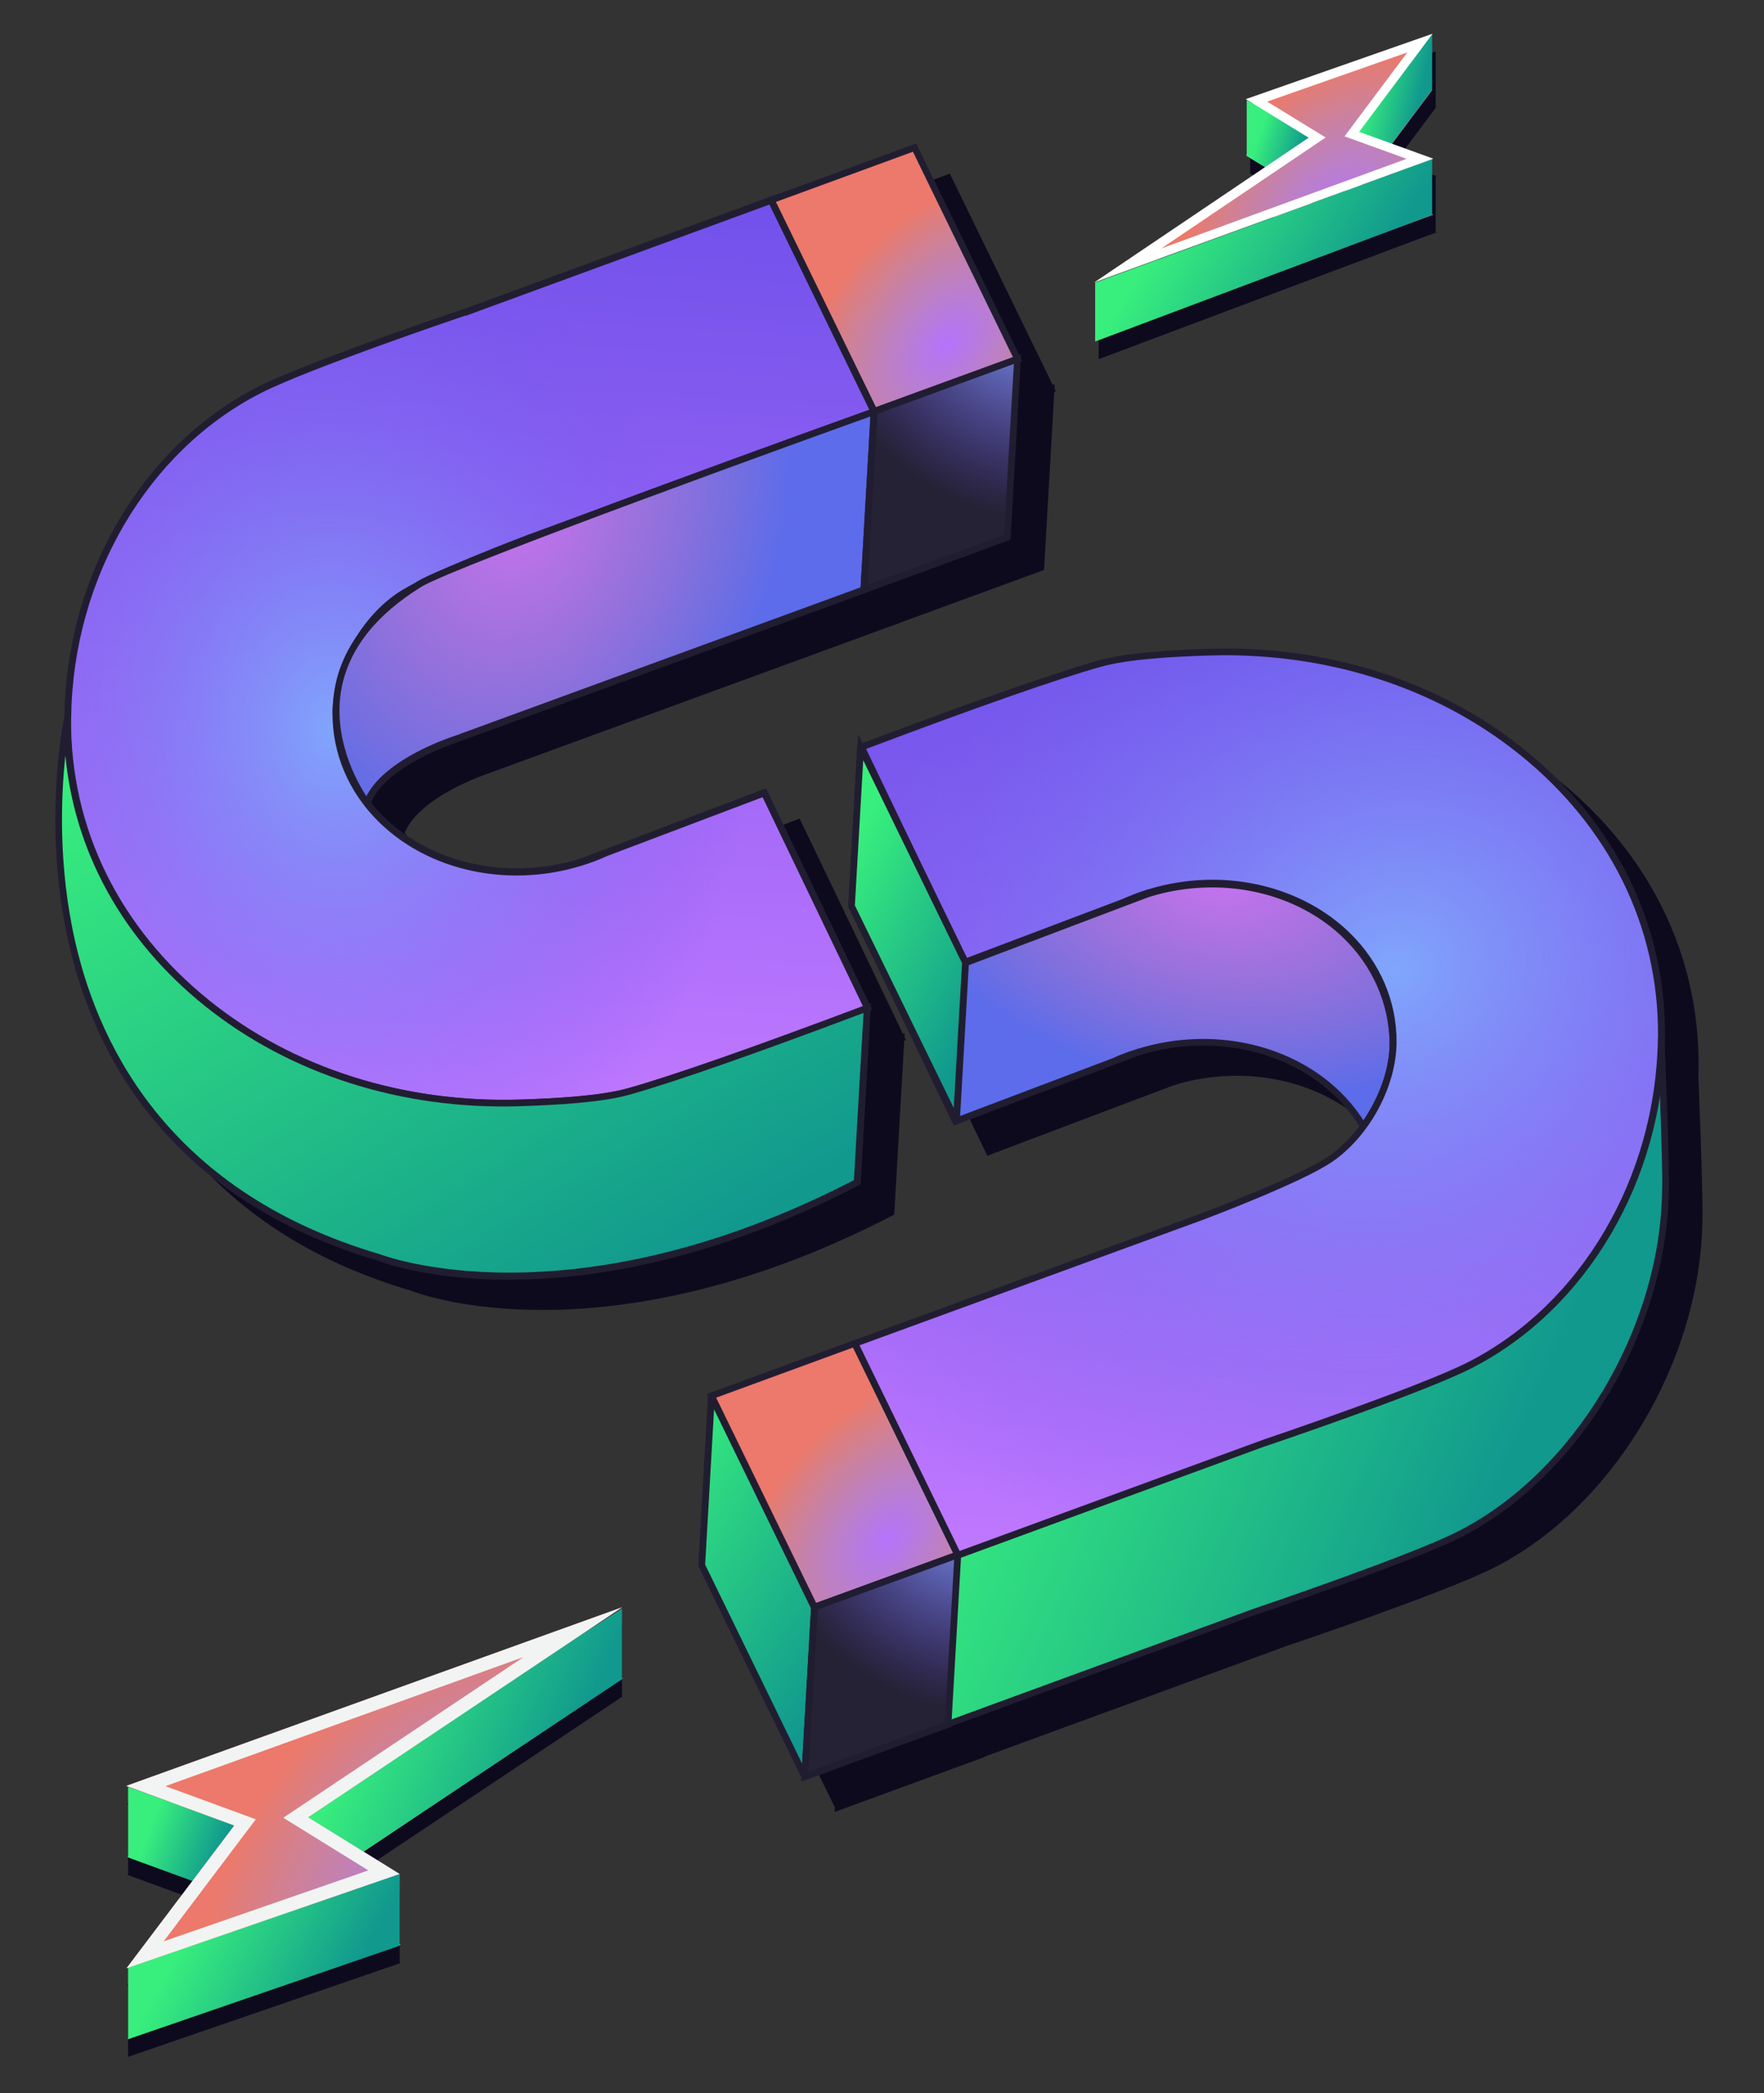 <svg width="500" height="593" viewBox="0 0 500 593" fill="none" xmlns="http://www.w3.org/2000/svg">
    <rect x="0" y="0" width="500" height="593" fill="#333333" stroke="none"/>
    <path
        d="M251.085 265.314L253.369 221.56L253.445 220.228L282.955 281.442L327.885 264.455L335.02 261.76C335.02 261.76 335.02 261.76 335.054 261.761L327.885 264.455C330.182 263.418 332.574 262.487 335.054 261.761C340.154 260.185 345.584 259.261 351.206 259.084C380.749 258.178 404.038 278.321 404.39 304.125C404.567 316.727 395.984 327.755 395.984 327.755C387.215 312.99 369.335 303.311 348.624 303.957C343.003 304.134 337.573 305.058 332.472 306.634C332.472 306.634 332.461 306.634 332.439 306.633C329.99 307.393 327.601 308.291 325.304 309.328L280.407 326.317L251.119 265.316L251.085 265.314Z"
        fill="#3C68FF" />
    <path
        d="M251.085 265.314L253.369 221.56L253.445 220.228L282.955 281.442L327.885 264.455L335.02 261.76C335.02 261.76 335.02 261.76 335.054 261.761L327.885 264.455C330.182 263.418 332.574 262.487 335.054 261.761C340.154 260.185 345.584 259.261 351.206 259.084C380.749 258.178 404.038 278.321 404.39 304.125C404.567 316.727 395.984 327.755 395.984 327.755C387.215 312.99 369.335 303.311 348.624 303.957C343.003 304.134 337.573 305.058 332.472 306.634C332.472 306.634 332.461 306.634 332.439 306.633C329.99 307.393 327.601 308.291 325.304 309.328L280.407 326.317L251.119 265.316L251.085 265.314Z"
        fill="#0E0A1E" />
    <path
        d="M279.87 327.523L250.107 265.492L252.403 221.505L252.786 216.584L283.427 280.201L327.504 263.532C329.836 262.464 332.193 261.564 334.537 260.864L334.678 260.739L334.911 260.752C340.149 259.116 345.644 258.23 351.165 258.047C366.556 257.563 381.246 262.883 391.439 272.654C400.239 281.076 405.174 292.248 405.33 304.047C405.497 316.814 397.082 327.82 396.723 328.266L396.363 328.713L395.37 328.556L395.125 328.174C386.202 313.166 368.381 304.225 348.608 304.825C343.255 304.984 337.961 305.849 332.894 307.428L332.691 307.483L279.841 327.454L279.87 327.523ZM252.033 265.102L280.813 325.072L324.856 308.401C327.051 307.392 329.408 306.492 331.854 305.765L331.995 305.639L332.261 305.655C337.532 304.021 342.994 303.132 348.515 302.949C368.423 302.324 386.452 311.143 395.986 325.986C398.067 322.9 403.528 313.896 403.39 304.102C403.238 292.804 398.507 282.145 390.087 274.079C380.242 264.662 366.075 259.539 351.219 260.02C345.832 260.178 340.47 261.072 335.37 262.649L328.201 265.343L282.451 282.65L254.198 223.979L252.031 265.136L252.033 265.102Z"
        fill="#0E0A1E" />
    <path
        d="M480.39 302.653C480.39 302.653 481.93 339.747 481.637 346.009C481.058 383.349 457.887 425.602 423.375 443.221C409.474 450.304 365.025 465.314 365.025 465.314L364.992 465.312L278.264 497.095L239.618 461.173L242.375 413.237L281.022 449.16L367.75 417.377L367.783 417.379C367.783 417.379 412.23 402.401 426.132 395.286C460.645 377.666 479.83 340.261 480.375 302.919"
        fill="#0E0A1E" />
    <path
        d="M278 498.215L277.555 497.822L238.558 461.612L241.459 411.18L281.185 448.066L367.604 416.433C370.669 415.407 412.432 401.21 425.646 394.455C457.681 378.096 478.785 342.171 479.373 302.928C479.373 302.928 479.386 302.695 479.388 302.661L481.297 302.571C481.377 304.078 482.829 339.798 482.538 346.027C481.923 385.736 457.208 426.964 423.729 444.042C409.93 451.097 365.687 466.02 365.244 466.161L365.041 466.216L277.939 498.111L278 498.215ZM240.542 460.791L278.428 496.002L364.847 464.368C367.911 463.342 409.675 449.146 422.889 442.391C455.75 425.611 480.057 385.094 480.635 346.018C480.834 342.556 480.39 329.371 480.014 318.495C474.868 352.199 454.902 381.71 426.514 396.209C412.715 403.264 368.472 418.186 368.029 418.328L367.826 418.383L280.724 450.278L280.279 449.885L243.123 415.35L240.509 460.789L240.542 460.791Z"
        fill="#0E0A1E" />
    <path d="M237.632 511.958L208.415 452.03L211.173 404.094L240.389 464.023L237.632 511.958Z" fill="#0E0A1E" />
    <path
        d="M237.576 512.923C237.243 512.904 236.92 512.719 236.773 512.376L207.556 452.448C207.556 452.448 207.44 452.141 207.45 451.974L210.207 404.039C210.232 403.606 210.555 403.224 210.993 403.149C211.434 403.041 211.855 403.265 212.032 403.676L241.248 463.604C241.248 463.604 241.364 463.912 241.355 464.078L238.597 512.014C238.572 512.446 238.25 512.829 237.811 512.904C237.745 512.9 237.645 512.894 237.578 512.89L237.576 512.923ZM209.394 451.852L236.877 508.241L239.409 464.233L211.926 407.845L209.394 451.852Z"
        fill="#0E0A1E" />
    <path d="M280.993 449.091L240.362 463.92L211.177 404.028L251.809 389.165L280.993 449.091Z" fill="#EC796B" />
    <path d="M280.993 449.091L240.362 463.92L211.177 404.028L251.809 389.165L280.993 449.091Z" fill="#0E0A1E" />
    <path
        d="M239.891 465.129L209.869 403.518L252.277 387.989L282.328 449.669L239.889 465.162L239.891 465.129ZM212.514 404.572L240.865 462.714L279.687 448.548L251.34 390.34L212.549 404.541L212.514 404.572Z"
        fill="#0E0A1E" />
    <path d="M240.361 463.919L280.992 449.09L278.229 497.125L237.598 511.955L240.361 463.919Z" fill="#252236" />
    <path d="M240.361 463.919L280.992 449.09L278.229 497.125L237.598 511.955L240.361 463.919Z" fill="#0E0A1E" />
    <path
        d="M236.582 513.368L239.466 463.235L282.042 447.682L279.16 497.782L236.582 513.368ZM241.324 464.611L238.681 510.549L277.335 496.407L279.978 450.469L241.326 464.578L241.324 464.611Z"
        fill="#0E0A1E" />
    <path
        d="M367.781 417.413L367.748 417.411L281.02 449.193L251.803 389.265L349.409 353.599C349.409 353.599 378.351 342.807 386.845 336.816C396.419 330.052 404.259 316.843 404.368 303.924C404.517 278.116 380.728 257.944 351.183 258.883C345.562 259.06 340.132 259.984 335.031 261.561C332.55 262.32 330.16 263.217 327.863 264.254L335.031 261.561C335.031 261.561 335.031 261.561 334.998 261.559L327.863 264.254L282.933 281.241L253.644 220.24C278.941 210.707 306.059 200.878 321.098 196.634C329.519 194.246 343.079 193.656 352.146 193.376C386.543 192.283 417.75 203.095 440.733 221.584C465.347 241.336 480.604 269.901 480.389 302.085C480.372 302.385 480.388 302.686 480.371 302.986C479.792 340.326 460.643 377.7 426.128 395.353C412.228 402.435 367.779 417.446 367.779 417.446L367.746 417.444"
        fill="url(#paint0_linear_1_4)" />
    <path
        d="M367.781 417.413L367.748 417.411L281.02 449.193L251.803 389.265L349.409 353.599C349.409 353.599 378.351 342.807 386.845 336.816C396.419 330.052 404.259 316.843 404.368 303.924C404.517 278.116 380.728 257.944 351.183 258.883C345.562 259.06 340.132 259.984 335.031 261.561C332.55 262.32 330.16 263.217 327.863 264.254L335.031 261.561C335.031 261.561 335.031 261.561 334.998 261.559L327.863 264.254L282.933 281.241L253.644 220.24C278.941 210.707 306.059 200.878 321.098 196.634C329.519 194.246 343.079 193.656 352.146 193.376C386.543 192.283 417.75 203.095 440.733 221.584C465.347 241.336 480.604 269.901 480.389 302.085C480.372 302.385 480.388 302.686 480.371 302.986C479.792 340.326 460.643 377.7 426.128 395.353C412.228 402.435 367.779 417.446 367.779 417.446L367.746 417.444"
        fill="#0E0A1E" />
    <path
        d="M280.551 450.368L250.5 388.689L349.127 352.681C349.401 352.563 378.037 341.887 386.324 336.017C396.316 328.944 403.353 315.756 403.434 303.904C403.502 292.853 398.997 282.34 390.743 274.284C380.811 264.628 366.419 259.358 351.263 259.822C345.877 259.98 340.548 260.876 335.448 262.453L335.381 262.449L282.529 282.453L252.406 219.701L253.397 219.324C285.42 207.239 308.154 199.295 320.919 195.688C329.101 193.386 341.93 192.722 352.204 192.377C385.629 191.328 417.313 201.4 441.447 220.79C467.466 241.658 481.67 270.53 481.46 302.046C481.439 302.413 481.455 302.714 481.438 303.014C480.845 342.924 459.337 379.494 426.648 396.184C412.849 403.239 368.606 418.161 368.164 418.302L367.96 418.358L280.618 450.372L280.551 450.368ZM253.176 389.778L281.523 447.986L367.67 416.437C370.735 415.411 412.498 401.214 425.712 394.46C457.747 378.1 478.851 342.175 479.439 302.932C479.456 302.632 479.469 302.399 479.485 302.133C479.699 271.118 465.731 242.794 440.192 222.288C416.442 203.187 385.183 193.273 352.228 194.283C342.056 194.599 329.359 195.272 321.415 197.52C308.82 201.07 286.493 208.904 255.018 220.753L283.472 280.003L327.548 263.334C329.881 262.266 332.235 261.399 334.548 260.664L334.689 260.539L334.956 260.554C340.193 258.918 345.688 258.032 351.209 257.848C366.902 257.348 381.816 262.849 392.094 272.858C400.728 281.271 405.438 292.296 405.374 303.848C405.295 316.268 397.917 330.138 387.44 337.518C378.946 343.508 350.989 353.991 349.795 354.423L253.18 389.712L253.176 389.778Z"
        fill="#0E0A1E" />
    <path d="M280.612 326.228L250.885 265.302L253.478 220.229L283.199 281.255L280.612 326.228Z" fill="#0E0A1E" />
    <path
        d="M280.558 327.161C280.226 327.142 279.902 326.956 279.755 326.614L250.028 265.688C250.028 265.688 249.912 265.381 249.922 265.214L252.515 220.142C252.54 219.709 252.862 219.327 253.301 219.252C253.741 219.143 254.162 219.368 254.339 219.779L284.058 280.838C284.058 280.838 284.174 281.145 284.165 281.312L281.579 326.251C281.555 326.684 281.232 327.066 280.793 327.141C280.727 327.137 280.627 327.132 280.56 327.128L280.558 327.161ZM251.833 265.09L279.859 322.478L282.218 281.467L254.199 223.946L251.833 265.09Z"
        fill="#0E0A1E" />
    <path
        d="M141.367 96.988L141.4 96.99L228.128 65.207L257.344 125.135L159.739 160.801C159.739 160.801 130.796 171.594 122.302 177.584C112.728 184.348 104.888 197.557 104.779 210.476C104.631 236.285 128.419 256.457 157.964 255.518C163.585 255.34 169.016 254.417 174.116 252.84C176.598 252.081 178.988 251.183 181.285 250.146L174.116 252.84C174.116 252.84 174.116 252.84 174.15 252.842L181.285 250.146L226.215 233.159L255.503 294.16C230.206 303.693 203.089 313.522 188.049 317.767C179.629 320.155 166.069 320.744 157.001 321.024C122.605 322.118 91.398 311.305 68.414 292.816C43.8 273.064 28.544 244.499 28.758 212.315C28.776 212.015 28.76 211.714 28.777 211.414C29.355 174.074 48.505 136.701 83.019 119.048C96.92 111.965 141.369 96.954 141.369 96.954L141.402 96.956"
        fill="url(#paint1_linear_1_4)" />
    <path
        d="M141.367 96.988L141.4 96.99L228.128 65.207L257.344 125.135L159.739 160.801C159.739 160.801 130.796 171.594 122.302 177.584C112.728 184.348 104.888 197.557 104.779 210.476C104.631 236.285 128.419 256.457 157.964 255.518C163.585 255.34 169.016 254.417 174.116 252.84C176.598 252.081 178.988 251.183 181.285 250.146L174.116 252.84C174.116 252.84 174.116 252.84 174.15 252.842L181.285 250.146L226.215 233.159L255.503 294.16C230.206 303.693 203.089 313.522 188.049 317.767C179.629 320.155 166.069 320.744 157.001 321.024C122.605 322.118 91.398 311.305 68.414 292.816C43.8 273.064 28.544 244.499 28.758 212.315C28.776 212.015 28.76 211.714 28.777 211.414C29.355 174.074 48.505 136.701 83.019 119.048C96.92 111.965 141.369 96.954 141.369 96.954L141.402 96.956"
        fill="#0E0A1E" />
    <path
        d="M143.73 321.83C115.268 320.193 88.679 310.38 67.77 293.58C41.75 272.712 27.547 243.84 27.756 212.324C27.778 211.958 27.762 211.656 27.779 211.357C28.371 171.446 49.88 134.876 82.568 118.187C96.367 111.132 140.61 96.209 141.053 96.068L141.256 96.013L228.599 63.998L258.65 125.677L160.023 161.685C159.749 161.803 131.113 172.48 122.826 178.349C112.834 185.422 105.797 198.611 105.716 210.463C105.648 221.514 110.153 232.026 118.407 240.083C128.339 249.738 142.729 255.042 157.887 254.544C163.273 254.387 168.602 253.491 173.736 251.916L180.904 249.222L226.654 231.915L256.777 294.667L255.787 295.044C223.73 307.127 200.996 315.071 188.264 318.681C180.116 320.984 167.253 321.647 156.98 321.991C152.529 322.136 148.09 322.081 143.696 321.828L143.73 321.83ZM141.478 97.963C138.413 98.989 96.65 113.185 83.436 119.94C51.401 136.299 30.297 172.225 29.709 211.468C29.692 211.767 29.679 212 29.663 212.267C29.449 243.282 43.417 271.606 68.956 292.112C92.706 311.213 123.965 321.127 156.92 320.117C167.092 319.801 179.789 319.128 187.733 316.88C200.295 313.328 222.62 305.527 254.129 293.68L225.675 234.43L181.598 251.099C179.265 252.167 176.909 253.067 174.564 253.767L174.424 253.893L174.191 253.879C168.92 255.513 163.458 256.401 157.937 256.585C142.244 257.085 127.329 251.617 117.052 241.574C108.418 233.162 103.708 222.137 103.772 210.585C103.852 198.165 111.229 184.295 121.707 176.915C130.2 170.924 158.155 160.476 159.351 160.01L255.966 124.721L227.619 66.513L141.472 98.062L141.478 97.963Z"
        fill="#0E0A1E" />
    <path
        d="M255.338 294.15C230.041 303.683 202.923 313.511 187.884 317.756C179.463 320.144 165.903 320.734 156.836 321.013C122.439 322.107 91.232 311.295 68.249 292.806C43.635 273.054 28.378 244.489 28.593 212.305C28.593 212.305 2.881 331.228 116.977 364.811C116.977 364.811 170.221 386.176 252.533 343.485L255.375 294.085L255.338 294.15Z"
        fill="#0E0A1E" />
    <path
        d="M145.148 370.908C127.106 369.87 117.113 365.922 116.623 365.727C57.342 348.289 36.281 307.4 29.092 276.193C21.314 242.447 27.618 212.417 27.668 212.119L29.626 203.047L29.56 212.328C29.351 243.243 43.319 271.567 68.858 292.074C92.608 311.175 123.867 321.089 156.823 320.079C166.994 319.762 179.691 319.09 187.635 316.841C200.332 313.263 223 305.316 255.021 293.264L256.42 292.743L253.464 344.141L252.982 344.38C210.295 366.506 175.56 371.154 153.918 371.145C150.813 371.134 147.911 371.067 145.181 370.91L145.148 370.908ZM28.075 222.463C26.813 233.946 25.919 254.134 30.95 275.832C38.035 306.532 58.769 346.701 117.228 363.925C117.849 364.161 170.949 384.549 251.563 342.929L254.288 295.56C222.949 307.35 200.693 315.121 188.131 318.674C179.983 320.977 167.12 321.64 156.847 321.984C123.421 323.034 91.739 312.928 67.603 293.571C44.426 274.971 30.599 249.995 28.042 222.461L28.075 222.463Z"
        fill="#0E0A1E" />
    <path
        d="M257.311 125.131L254.404 175.663L138.578 218.029C138.578 218.029 117.793 224.615 113.59 236.13C113.59 236.13 86.099 200.215 128.451 174.028C138.772 167.642 257.309 125.164 257.309 125.164L257.311 125.131Z"
        fill="#3C68FF" />
    <path
        d="M257.311 125.131L254.404 175.663L138.578 218.029C138.578 218.029 117.793 224.615 113.59 236.13C113.59 236.13 86.099 200.215 128.451 174.028C138.772 167.642 257.309 125.164 257.309 125.164L257.311 125.131Z"
        fill="#0E0A1E" />
    <path
        d="M113.879 238.084L112.824 236.688C112.359 236.06 101.155 221.221 104.453 203.375C106.596 191.675 114.528 181.511 127.965 173.2C138.25 166.844 252.153 125.971 256.995 124.245L258.359 123.756L255.333 176.352L254.752 176.585L138.926 218.952C138.688 219.038 118.507 225.559 114.507 236.451L113.912 238.086L113.879 238.084ZM256.261 126.541C243.03 131.29 138.462 168.961 128.94 174.825C115.989 182.831 108.383 192.546 106.304 203.716C103.728 217.729 110.73 230.121 113.37 234.148C118.866 223.375 137.448 217.364 138.264 217.11L253.442 174.974L256.228 126.539L256.261 126.541Z"
        fill="#0E0A1E" />
    <path d="M297.943 110.304L257.312 125.133L228.127 65.241L268.727 50.376L297.943 110.304Z" fill="#EC796B" />
    <path d="M297.943 110.304L257.312 125.133L228.127 65.241L268.727 50.376L297.943 110.304Z" fill="#0E0A1E" />
    <path
        d="M256.842 126.34L226.82 64.73L269.228 49.201L299.279 110.88L256.84 126.374L256.842 126.34ZM229.465 65.784L257.816 123.925L296.638 109.76L268.291 51.551L229.5 65.752L229.465 65.784Z"
        fill="#0E0A1E" />
    <path d="M257.312 125.132L297.943 110.302L295.038 160.801L254.405 175.664L257.312 125.132Z" fill="#252236" />
    <path d="M257.312 125.132L297.943 110.302L295.038 160.801L254.405 175.664L257.312 125.132Z" fill="#0E0A1E" />
    <path
        d="M253.355 177.073L256.383 124.444L298.959 108.891L295.933 161.487L253.355 177.073ZM258.241 125.82L255.455 174.255L294.109 160.113L296.895 111.678L258.243 125.787L258.241 125.82Z"
        fill="#0E0A1E" />
    <path
        d="M241.561 256.753L243.844 212.999L243.921 211.667L273.431 272.881L318.361 255.894L325.496 253.198C325.496 253.198 325.496 253.198 325.53 253.2L318.361 255.894C320.658 254.857 323.05 253.926 325.53 253.2C330.63 251.623 336.06 250.7 341.682 250.523C371.225 249.617 394.514 269.76 394.866 295.564C395.043 308.166 386.46 319.194 386.46 319.194C377.69 304.429 359.811 294.75 339.1 295.395C333.479 295.573 328.049 296.496 322.948 298.073C322.948 298.073 322.937 298.073 322.915 298.071C320.466 298.832 318.077 299.73 315.779 300.767L270.883 317.756L241.595 256.755L241.561 256.753Z"
        fill="#3C68FF" />
    <path
        d="M241.561 256.753L243.844 212.999L243.921 211.667L273.431 272.881L318.361 255.894L325.496 253.198C325.496 253.198 325.496 253.198 325.53 253.2L318.361 255.894C320.658 254.857 323.05 253.926 325.53 253.2C330.63 251.623 336.06 250.7 341.682 250.523C371.225 249.617 394.514 269.76 394.866 295.564C395.043 308.166 386.46 319.194 386.46 319.194C377.69 304.429 359.811 294.75 339.1 295.395C333.479 295.573 328.049 296.496 322.948 298.073C322.948 298.073 322.937 298.073 322.915 298.071C320.466 298.832 318.077 299.73 315.779 300.767L270.883 317.756L241.595 256.755L241.561 256.753Z"
        fill="url(#paint2_radial_1_4)" />
    <path
        d="M270.346 318.962L240.582 256.931L242.879 212.944L243.262 208.023L273.903 271.64L317.98 254.971C320.312 253.903 322.669 253.003 325.013 252.303L325.154 252.178L325.387 252.191C330.625 250.555 336.12 249.669 341.641 249.486C357.032 249.002 371.722 254.322 381.914 264.093C390.715 272.515 395.65 283.687 395.806 295.485C395.973 308.253 387.558 319.258 387.199 319.705L386.839 320.152L385.846 319.995L385.601 319.613C376.678 304.605 358.857 295.664 339.084 296.264C333.731 296.423 328.437 297.288 323.37 298.867L323.166 298.922L270.317 318.893L270.346 318.962ZM242.508 256.541L271.289 316.511L315.332 299.84C317.527 298.831 319.884 297.931 322.33 297.204L322.471 297.078L322.737 297.093C328.008 295.46 333.47 294.571 338.991 294.388C358.899 293.763 376.928 302.582 386.461 317.425C388.543 314.339 394.004 305.335 393.866 295.541C393.714 284.243 388.983 273.584 380.563 265.518C370.718 256.101 356.551 250.978 341.694 251.459C336.308 251.617 330.946 252.511 325.846 254.088L318.677 256.781L272.927 274.089L244.674 215.418L242.507 256.575L242.508 256.541Z"
        fill="#211D31" />
    <path
        d="M470.866 294.092C470.866 294.092 472.406 331.186 472.113 337.448C471.534 374.788 448.363 417.04 413.851 434.66C399.95 441.743 355.501 456.753 355.501 456.753L355.468 456.751L268.74 488.534L230.094 452.612L232.851 404.676L271.498 440.599L358.226 408.816L358.259 408.818C358.259 408.818 402.706 393.84 416.608 386.725C451.121 369.105 470.306 331.7 470.851 294.358"
        fill="url(#paint3_linear_1_4)" />
    <path
        d="M268.476 489.654L268.031 489.261L229.034 453.051L231.935 402.619L271.661 439.505L358.08 407.872C361.145 406.846 402.908 392.649 416.122 385.894C448.157 369.535 469.261 333.61 469.849 294.367C469.849 294.367 469.862 294.134 469.864 294.1L471.773 294.01C471.853 295.517 473.305 331.237 473.014 337.466C472.399 377.175 447.684 418.403 414.205 435.481C400.406 442.536 356.163 457.459 355.72 457.6L355.517 457.655L268.415 489.55L268.476 489.654ZM231.018 452.23L268.904 487.441L355.322 455.807C358.387 454.781 400.151 440.584 413.365 433.83C446.226 417.05 470.533 376.533 471.111 337.457C471.31 333.995 470.866 320.81 470.49 309.934C465.344 343.638 445.378 373.149 416.99 387.648C403.191 394.702 358.948 409.625 358.505 409.766L358.302 409.821L271.2 441.716L270.755 441.323L233.599 406.789L230.985 452.228L231.018 452.23Z"
        fill="#211D31" />
    <path d="M228.108 503.397L198.891 443.469L201.649 395.533L230.865 455.461L228.108 503.397Z"
        fill="url(#paint4_linear_1_4)" />
    <path
        d="M228.052 504.362C227.719 504.343 227.396 504.158 227.249 503.815L198.032 443.887C198.032 443.887 197.916 443.58 197.926 443.413L200.683 395.478C200.708 395.045 201.031 394.663 201.469 394.588C201.91 394.48 202.331 394.704 202.508 395.115L231.724 455.043C231.724 455.043 231.84 455.35 231.83 455.517L229.073 503.452C229.048 503.885 228.725 504.267 228.287 504.342C228.22 504.339 228.121 504.333 228.054 504.329L228.052 504.362ZM199.87 443.291L227.353 499.68L229.884 455.672L202.401 399.284L199.87 443.291Z"
        fill="#211D31" />
    <path d="M271.469 440.53L230.838 455.359L201.653 395.466L242.285 380.603L271.469 440.53Z" fill="#EC796B" />
    <path d="M271.469 440.53L230.838 455.359L201.653 395.466L242.285 380.603L271.469 440.53Z"
        fill="url(#paint5_radial_1_4)" />
    <path
        d="M230.367 456.568L200.345 394.957L242.753 379.428L272.804 441.108L230.365 456.601L230.367 456.568ZM202.99 396.011L231.341 454.152L270.163 439.987L241.816 381.779L203.025 395.98L202.99 396.011Z"
        fill="#211D31" />
    <path d="M230.837 455.358L271.468 440.529L268.705 488.564L228.074 503.394L230.837 455.358Z" fill="#252236" />
    <path d="M230.837 455.358L271.468 440.529L268.705 488.564L228.074 503.394L230.837 455.358Z"
        fill="url(#paint6_radial_1_4)" />
    <path
        d="M227.058 504.806L229.942 454.674L272.518 439.121L269.636 489.22L227.058 504.806ZM231.8 456.05L229.157 501.988L267.811 487.846L270.454 441.908L231.802 456.017L231.8 456.05Z"
        fill="#211D31" />
    <path
        d="M358.257 408.851L358.223 408.849L271.496 440.632L242.279 380.704L339.885 345.038C339.885 345.038 368.827 334.246 377.321 328.255C386.895 321.491 394.735 308.282 394.844 295.363C394.993 269.555 371.204 249.383 341.659 250.322C336.038 250.499 330.608 251.423 325.507 252.999C323.025 253.758 320.636 254.656 318.339 255.693L325.507 252.999C325.507 252.999 325.507 252.999 325.474 252.998L318.339 255.693L273.409 272.68L244.12 211.679C269.417 202.146 296.535 192.317 311.574 188.072C319.995 185.685 333.555 185.095 342.622 184.815C377.019 183.721 408.226 194.534 431.209 213.023C455.823 232.775 471.08 261.34 470.865 293.524C470.848 293.824 470.864 294.125 470.847 294.425C470.268 331.765 451.119 369.138 416.604 386.791C402.704 393.874 358.255 408.885 358.255 408.885L358.222 408.883"
        fill="url(#paint7_linear_1_4)" />
    <path
        d="M358.257 408.851L358.223 408.849L271.496 440.632L242.279 380.704L339.885 345.038C339.885 345.038 368.827 334.246 377.321 328.255C386.895 321.491 394.735 308.282 394.844 295.363C394.993 269.555 371.204 249.383 341.659 250.322C336.038 250.499 330.608 251.423 325.507 252.999C323.025 253.758 320.636 254.656 318.339 255.693L325.507 252.999C325.507 252.999 325.507 252.999 325.474 252.998L318.339 255.693L273.409 272.68L244.12 211.679C269.417 202.146 296.535 192.317 311.574 188.072C319.995 185.685 333.555 185.095 342.622 184.815C377.019 183.721 408.226 194.534 431.209 213.023C455.823 232.775 471.08 261.34 470.865 293.524C470.848 293.824 470.864 294.125 470.847 294.425C470.268 331.765 451.119 369.138 416.604 386.791C402.704 393.874 358.255 408.885 358.255 408.885L358.222 408.883"
        fill="url(#paint8_radial_1_4)" />
    <path
        d="M271.027 441.807L240.976 380.128L339.603 344.12C339.877 344.002 368.513 333.325 376.8 327.456C386.792 320.383 393.829 307.194 393.91 295.342C393.978 284.291 389.473 273.779 381.219 265.723C371.287 256.067 356.895 250.797 341.739 251.261C336.353 251.419 331.024 252.314 325.924 253.891L325.857 253.888L273.005 273.892L242.882 211.14L243.873 210.763C275.896 198.678 298.63 190.734 311.395 187.127C319.576 184.825 332.406 184.16 342.68 183.816C376.105 182.767 407.789 192.839 431.923 212.229C457.942 233.097 472.146 261.969 471.936 293.485C471.915 293.851 471.931 294.153 471.914 294.452C471.321 334.363 449.813 370.933 417.124 387.623C403.325 394.677 359.082 409.6 358.64 409.741L358.436 409.796L271.094 441.811L271.027 441.807ZM243.652 381.217L271.999 439.425L358.146 407.876C361.211 406.85 402.974 392.653 416.188 385.899C448.223 369.539 469.327 333.614 469.915 294.371C469.932 294.071 469.945 293.838 469.961 293.572C470.175 262.557 456.207 234.233 430.668 213.726C406.918 194.626 375.659 184.711 342.704 185.721C332.532 186.038 319.835 186.71 311.891 188.959C299.296 192.509 276.969 200.343 245.494 212.192L273.948 271.442L318.024 254.773C320.357 253.705 322.711 252.838 325.024 252.103L325.165 251.977L325.432 251.993C330.669 250.357 336.164 249.471 341.685 249.287C357.378 248.787 372.292 254.288 382.57 264.297C391.204 272.709 395.914 283.735 395.85 295.287C395.771 307.707 388.393 321.577 377.916 328.957C369.422 334.947 341.465 345.429 340.271 345.862L243.656 381.15L243.652 381.217Z"
        fill="#211D31" />
    <path d="M271.088 317.667L241.361 256.741L243.954 211.668L273.675 272.694L271.088 317.667Z"
        fill="url(#paint9_linear_1_4)" />
    <path
        d="M271.034 318.6C270.702 318.581 270.378 318.395 270.231 318.053L240.504 257.127C240.504 257.127 240.388 256.82 240.398 256.653L242.991 211.58C243.015 211.148 243.338 210.765 243.777 210.69C244.217 210.582 244.638 210.807 244.815 211.218L274.534 272.277C274.534 272.277 274.65 272.584 274.641 272.751L272.055 317.69C272.03 318.123 271.708 318.505 271.269 318.58C271.203 318.576 271.103 318.571 271.036 318.567L271.034 318.6ZM242.309 256.529L270.335 313.917L272.694 272.906L244.675 215.385L242.309 256.529Z"
        fill="#211D31" />
    <path
        d="M131.843 88.427L131.876 88.429L218.604 56.646L247.82 116.574L150.215 152.24C150.215 152.24 121.272 163.032 112.778 169.023C103.204 175.787 95.364 188.996 95.255 201.915C95.107 227.724 118.895 247.895 148.44 246.956C154.061 246.779 159.492 245.856 164.592 244.279C167.074 243.52 169.463 242.622 171.761 241.585L164.592 244.279C164.592 244.279 164.592 244.279 164.625 244.281L171.761 241.585L216.691 224.598L245.979 285.599C220.682 295.132 193.565 304.961 178.525 309.206C170.105 311.593 156.544 312.183 147.477 312.463C113.08 313.557 81.874 302.744 58.89 284.255C34.276 264.503 19.019 235.938 19.234 203.754C19.252 203.454 19.235 203.153 19.253 202.853C19.831 165.513 38.981 128.14 73.495 110.487C87.396 103.404 131.845 88.393 131.845 88.393L131.878 88.395"
        fill="url(#paint10_linear_1_4)" />
    <path
        d="M131.843 88.427L131.876 88.429L218.604 56.646L247.82 116.574L150.215 152.24C150.215 152.24 121.272 163.032 112.778 169.023C103.204 175.787 95.364 188.996 95.255 201.915C95.107 227.724 118.895 247.895 148.44 246.956C154.061 246.779 159.492 245.856 164.592 244.279C167.074 243.52 169.463 242.622 171.761 241.585L164.592 244.279C164.592 244.279 164.592 244.279 164.625 244.281L171.761 241.585L216.691 224.598L245.979 285.599C220.682 295.132 193.565 304.961 178.525 309.206C170.105 311.593 156.544 312.183 147.477 312.463C113.08 313.557 81.874 302.744 58.89 284.255C34.276 264.503 19.019 235.938 19.234 203.754C19.252 203.454 19.235 203.153 19.253 202.853C19.831 165.513 38.981 128.14 73.495 110.487C87.396 103.404 131.845 88.393 131.845 88.393L131.878 88.395"
        fill="url(#paint11_radial_1_4)" />
    <path
        d="M134.206 313.269C105.744 311.632 79.155 301.819 58.245 285.019C32.226 264.151 18.023 235.279 18.232 203.763C18.253 203.397 18.237 203.095 18.255 202.796C18.847 162.885 40.356 126.315 73.044 109.626C86.843 102.571 131.086 87.648 131.529 87.507L131.732 87.452L219.075 55.437L249.126 117.116L150.499 153.124C150.225 153.242 121.589 163.919 113.302 169.788C103.31 176.861 96.272 190.05 96.192 201.902C96.124 212.953 100.629 223.465 108.883 231.522C118.814 241.177 133.205 246.481 148.363 245.983C153.749 245.826 159.078 244.93 164.212 243.355L171.38 240.661L217.13 223.354L247.253 286.106L246.263 286.483C214.206 298.566 191.472 306.51 178.74 310.12C170.592 312.423 157.729 313.086 147.456 313.43C143.005 313.575 138.566 313.52 134.172 313.267L134.206 313.269ZM131.954 89.401C128.889 90.427 87.126 104.624 73.912 111.379C41.877 127.738 20.773 163.664 20.185 202.907C20.168 203.206 20.155 203.439 20.139 203.706C19.925 234.721 33.893 263.045 59.432 283.551C83.182 302.652 114.441 312.566 147.396 311.556C157.568 311.239 170.265 310.567 178.209 308.319C190.771 304.766 213.096 296.966 244.605 285.119L216.151 225.869L172.074 242.538C169.741 243.606 167.385 244.506 165.04 245.206L164.899 245.331L164.666 245.318C159.396 246.952 153.934 247.84 148.413 248.023C132.72 248.523 117.805 243.056 107.528 233.013C98.894 224.601 94.184 213.576 94.248 202.024C94.328 189.604 101.705 175.734 112.183 168.354C120.676 162.363 148.631 151.915 149.827 151.449L246.442 116.16L218.095 57.952L131.948 89.501L131.954 89.401Z"
        fill="#211D31" />
    <path
        d="M245.814 285.589C220.517 295.121 193.399 304.95 178.36 309.195C169.939 311.583 156.379 312.172 147.312 312.452C112.915 313.546 81.708 302.734 58.725 284.245C34.111 264.493 18.854 235.928 19.069 203.744C19.069 203.744 -6.643 322.667 107.453 356.25C107.453 356.25 160.697 377.615 243.009 334.924L245.851 285.524L245.814 285.589Z"
        fill="url(#paint12_linear_1_4)" />
    <path
        d="M135.624 362.347C117.582 361.309 107.589 357.361 107.099 357.166C47.818 339.728 26.757 298.839 19.568 267.632C11.79 233.886 18.094 203.856 18.144 203.558L20.102 194.486L20.036 203.767C19.827 234.682 33.795 263.006 59.334 283.513C83.084 302.613 114.343 312.528 147.299 311.518C157.47 311.201 170.167 310.529 178.111 308.28C190.808 304.702 213.476 296.755 245.497 284.703L246.896 284.182L243.939 335.58L243.458 335.819C200.771 357.945 166.036 362.593 144.394 362.584C141.289 362.573 138.387 362.506 135.657 362.349L135.624 362.347ZM18.551 213.901C17.289 225.385 16.395 245.573 21.426 267.271C28.51 297.971 49.245 338.14 107.704 355.364C108.325 355.6 161.425 375.988 242.039 334.368L244.764 286.999C213.425 298.789 191.169 306.56 178.607 310.112C170.459 312.416 157.596 313.079 147.322 313.423C113.897 314.472 82.215 304.367 58.079 285.01C34.902 266.41 21.075 241.434 18.518 213.9L18.551 213.901Z"
        fill="#211D31" />
    <path
        d="M247.787 116.57L244.88 167.102L129.054 209.468C129.054 209.468 108.269 216.054 104.066 227.569C104.066 227.569 76.574 191.654 118.927 165.467C129.248 159.081 247.785 116.603 247.785 116.603L247.787 116.57Z"
        fill="#3C68FF" />
    <path
        d="M247.787 116.57L244.88 167.102L129.054 209.468C129.054 209.468 108.269 216.054 104.066 227.569C104.066 227.569 76.574 191.654 118.927 165.467C129.248 159.081 247.785 116.603 247.785 116.603L247.787 116.57Z"
        fill="url(#paint13_radial_1_4)" />
    <path
        d="M104.355 229.523L103.3 228.127C102.835 227.499 91.631 212.66 94.929 194.814C97.072 183.114 105.004 172.95 118.441 164.638C128.726 158.283 242.629 117.409 247.471 115.684L248.835 115.195L245.809 167.791L245.228 168.024L129.402 210.391C129.163 210.477 108.983 216.998 104.983 227.89L104.388 229.525L104.355 229.523ZM246.737 117.98C233.505 122.729 128.938 160.399 119.416 166.264C106.464 174.27 98.859 183.985 96.78 195.155C94.204 209.167 101.206 221.56 103.846 225.586C109.342 214.814 127.924 208.803 128.74 208.549L243.918 166.413L246.704 117.978L246.737 117.98Z"
        fill="#211D31" />
    <path d="M288.419 101.743L247.788 116.572L218.603 56.68L259.203 41.815L288.419 101.743Z" fill="#EC796B" />
    <path d="M288.419 101.743L247.788 116.572L218.603 56.68L259.203 41.815L288.419 101.743Z"
        fill="url(#paint14_radial_1_4)" />
    <path
        d="M247.318 117.779L217.296 56.169L259.704 40.64L289.755 102.319L247.316 117.813L247.318 117.779ZM219.941 57.222L248.292 115.364L287.114 101.198L258.767 42.99L219.976 57.191L219.941 57.222Z"
        fill="#211D31" />
    <path d="M247.788 116.571L288.419 101.741L285.514 152.24L244.881 167.103L247.788 116.571Z" fill="#252236" />
    <path d="M247.788 116.571L288.419 101.741L285.514 152.24L244.881 167.103L247.788 116.571Z"
        fill="url(#paint15_radial_1_4)" />
    <path
        d="M243.831 168.512L246.859 115.883L289.435 100.33L286.409 152.926L243.831 168.512ZM248.717 117.259L245.93 165.694L284.585 151.552L287.371 103.117L248.719 117.226L248.717 117.259Z"
        fill="#211D31" />
    <path fill-rule="evenodd" clip-rule="evenodd"
        d="M35.88 562.626L54.537 537.934L36.305 531.263V531.072L36.093 530.994L36.305 530.918V511.263L47.701 515.359L35.788 510.994L176.347 460.379L164.683 468.176L176.305 460.763V480.504L176.652 480.379L176.305 480.611V480.763L103.026 529.616L113.078 535.842L113.305 535.763V555.793L113.538 555.937L113.305 556.018V556.263L36.305 582.763V582.614L36.251 582.633L36.185 582.626L36.305 582.467V562.509L35.946 562.633L35.88 562.626Z"
        fill="#0E0A1E" />
    <path
        d="M36.185 577.626L66.718 537.215L36.093 525.994L176.652 475.379L87.63 534.891L113.538 550.937L36.251 577.633L36.185 577.626ZM47.203 526.064L72.807 535.458L46.712 570.019L104.717 549.935L80.6 535.019L148.71 489.479L47.203 526.064Z"
        fill="#F2F4F3" />
    <path d="M36.305 526.263V506.263L68.305 517.763L56.805 533.763L36.305 526.263Z"
        fill="url(#paint16_linear_1_4)" />
    <path d="M36.305 577.763V557.263L113.305 530.763V551.263L36.305 577.763Z" fill="url(#paint17_linear_1_4)" />
    <path d="M176.305 475.763V455.763L83.805 514.763L101.305 525.763L176.305 475.763Z"
        fill="url(#paint18_linear_1_4)" />
    <path
        d="M35.88 557.626L66.413 517.215L35.788 505.994L176.347 455.379L87.325 514.891L113.233 530.937L35.946 557.633L35.88 557.626Z"
        fill="#EC796B" />
    <path
        d="M35.88 557.626L66.413 517.215L35.788 505.994L176.347 455.379L87.325 514.891L113.233 530.937L35.946 557.633L35.88 557.626Z"
        fill="url(#paint19_radial_1_4)" />
    <path
        d="M35.88 557.626L66.413 517.215L35.788 505.994L176.347 455.379L87.325 514.891L113.233 530.937L35.946 557.633L35.88 557.626ZM46.898 506.064L72.502 515.458L46.407 550.019L104.412 529.935L80.295 515.019L148.405 469.479L46.898 506.064Z"
        fill="#F2F4F3" />
    <path fill-rule="evenodd" clip-rule="evenodd"
        d="M311.114 85.044L311.045 85.091L311 85.086L311.114 85.044ZM359.55 52.373L311.114 85.044L362.283 66.378L362.142 66.474L311.417 85.08V100.689L311.114 100.893L311 100.935L311.045 100.94L311.114 100.893L311.417 100.783V101.763L402.554 67.537L407.275 65.815L406.929 65.691V50.092L407.275 49.966L395.576 45.735L407.064 30.398L406.926 30.447L406.929 30.442V14.729L407.064 14.549L406.929 14.596V14.593L406.924 14.598L354.124 33.081L355.734 34.069L354.377 33.362V48.842L354.124 48.93L354.377 49.085V49.211L359.55 52.373ZM372.571 62.626L382.442 59.025L382.439 59.028L372.497 62.675L372.571 62.626Z"
        fill="#0E0A1E" />
    <path
        d="M310.045 95.94L370.942 54.864L353.124 43.93L406.064 25.398L385.235 53.205L406.275 60.815L310 95.935L310.045 95.94ZM359.173 44.637L375.758 54.8L329.167 86.233L398.693 60.848L381.103 54.477L398.905 30.696L359.173 44.637Z"
        fill="#EC796B" />
    <path
        d="M310.045 95.94L370.942 54.864L353.124 43.93L406.064 25.398L385.235 53.205L406.275 60.815L310 95.935L310.045 95.94ZM359.173 44.637L375.758 54.8L329.167 86.233L398.693 60.848L381.103 54.477L398.905 30.696L359.173 44.637Z"
        fill="url(#paint20_radial_1_4)" />
    <path d="M405.929 25.442V9.593L404.678 10.844L383.407 38.372L393.417 42.125L405.929 25.442Z"
        fill="url(#paint21_linear_1_4)" />
    <path d="M353.377 44.211V28.362L373.397 38.789L360.884 48.799L353.377 44.211Z"
        fill="url(#paint22_linear_1_4)" />
    <path d="M310.417 96.763V80.08L405.929 45.045V60.894L310.417 96.763Z" fill="url(#paint23_linear_1_4)" />
    <path
        d="M402.458 12.239L356.124 28.453L373.348 39.004L319.561 75.231L402.464 44.956L383.169 37.991L402.458 12.239Z"
        fill="#EC796B" />
    <path
        d="M402.458 12.239L356.124 28.453L373.348 39.004L319.561 75.231L402.464 44.956L383.169 37.991L402.458 12.239Z"
        fill="url(#paint24_radial_1_4)" />
    <path
        d="M310.045 80.091L370.942 39.014L353.124 28.081L406.064 9.549L385.235 37.356L406.275 44.966L310 80.086L310.045 80.091ZM359.173 28.788L375.758 38.951L329.167 70.384L398.693 44.999L381.103 38.628L398.905 14.847L359.173 28.788Z"
        fill="white" />
    <defs>
        <linearGradient id="paint0_linear_1_4" x1="370.955" y1="193.864" x2="356.019" y2="453.508"
            gradientUnits="userSpaceOnUse">
            <stop stop-color="#7151EB" />
            <stop offset="1" stop-color="#C078FF" />
        </linearGradient>
        <linearGradient id="paint1_linear_1_4" x1="153.129" y1="60.892" x2="138.193" y2="320.536"
            gradientUnits="userSpaceOnUse">
            <stop stop-color="#7151EB" />
            <stop offset="1" stop-color="#C078FF" />
        </linearGradient>
        <radialGradient id="paint2_radial_1_4" cx="0" cy="0" r="1" gradientUnits="userSpaceOnUse"
            gradientTransform="translate(345.501 248.479) rotate(-78.549) scale(140.926 220.638)">
            <stop stop-color="#C672F2" />
            <stop offset="0.433" stop-color="#DB7C9A" stop-opacity="0.2" />
        </radialGradient>
        <linearGradient id="paint3_linear_1_4" x1="266.547" y1="402.129" x2="405.667" y2="463.272"
            gradientUnits="userSpaceOnUse">
            <stop stop-color="#38EF7D" />
            <stop offset="1" stop-color="#11998E" />
        </linearGradient>
        <linearGradient id="paint4_linear_1_4" x1="202.074" y1="382.394" x2="269.445" y2="429.033"
            gradientUnits="userSpaceOnUse">
            <stop stop-color="#38EF7D" />
            <stop offset="1" stop-color="#11998E" />
        </linearGradient>
        <radialGradient id="paint5_radial_1_4" cx="0" cy="0" r="1" gradientUnits="userSpaceOnUse"
            gradientTransform="translate(251.605 436.097) rotate(39.677) scale(59.002 90.579)">
            <stop stop-color="#B572FC" />
            <stop offset="0.59" stop-color="#7CA0FA" stop-opacity="0" />
        </radialGradient>
        <radialGradient id="paint6_radial_1_4" cx="0" cy="0" r="1" gradientUnits="userSpaceOnUse"
            gradientTransform="translate(275.676 426.262) rotate(127.541) scale(56.859 61.452)">
            <stop stop-color="#80A6FC" />
            <stop offset="1" stop-color="#7151EB" stop-opacity="0" />
        </radialGradient>
        <linearGradient id="paint7_linear_1_4" x1="361.431" y1="185.303" x2="346.494" y2="444.947"
            gradientUnits="userSpaceOnUse">
            <stop stop-color="#7151EB" />
            <stop offset="1" stop-color="#C078FF" />
        </linearGradient>
        <radialGradient id="paint8_radial_1_4" cx="0" cy="0" r="1" gradientUnits="userSpaceOnUse"
            gradientTransform="translate(395.567 274.898) rotate(158.355) scale(196.853 175.002)">
            <stop stop-color="#80A6FC" />
            <stop offset="1" stop-color="#7151EB" stop-opacity="0" />
        </radialGradient>
        <linearGradient id="paint9_linear_1_4" x1="242.463" y1="237.474" x2="291.153" y2="264.945"
            gradientUnits="userSpaceOnUse">
            <stop stop-color="#38EF7D" />
            <stop offset="1" stop-color="#11998E" />
        </linearGradient>
        <linearGradient id="paint10_linear_1_4" x1="143.605" y1="52.331" x2="128.669" y2="311.975"
            gradientUnits="userSpaceOnUse">
            <stop stop-color="#7151EB" />
            <stop offset="1" stop-color="#C078FF" />
        </linearGradient>
        <radialGradient id="paint11_radial_1_4" cx="0" cy="0" r="1" gradientUnits="userSpaceOnUse"
            gradientTransform="translate(94.998 206.523) rotate(175.162) scale(116.673 143.641)">
            <stop stop-color="#80A6FC" />
            <stop offset="1" stop-color="#7151EB" stop-opacity="0" />
        </radialGradient>
        <linearGradient id="paint12_linear_1_4" x1="13.486" y1="221.798" x2="123.387" y2="399.465"
            gradientUnits="userSpaceOnUse">
            <stop stop-color="#38EF7D" />
            <stop offset="1" stop-color="#11998E" />
        </linearGradient>
        <radialGradient id="paint13_radial_1_4" cx="0" cy="0" r="1" gradientUnits="userSpaceOnUse"
            gradientTransform="translate(147.179 143.916) rotate(-162.832) scale(173.05 226.437)">
            <stop stop-color="#C672F2" />
            <stop offset="0.433" stop-color="#DB7C9A" stop-opacity="0.2" />
        </radialGradient>
        <radialGradient id="paint14_radial_1_4" cx="0" cy="0" r="1" gradientUnits="userSpaceOnUse"
            gradientTransform="translate(268.556 97.31) rotate(39.677) scale(59.002 90.579)">
            <stop stop-color="#B572FC" />
            <stop offset="0.59" stop-color="#7CA0FA" stop-opacity="0" />
        </radialGradient>
        <radialGradient id="paint15_radial_1_4" cx="0" cy="0" r="1" gradientUnits="userSpaceOnUse"
            gradientTransform="translate(292.658 86.921) rotate(126.546) scale(58.357 62.169)">
            <stop stop-color="#80A6FC" />
            <stop offset="1" stop-color="#7151EB" stop-opacity="0" />
        </radialGradient>
        <linearGradient id="paint16_linear_1_4" x1="40.864" y1="522.25" x2="60.161" y2="529.57"
            gradientUnits="userSpaceOnUse">
            <stop stop-color="#38EF7D" />
            <stop offset="1" stop-color="#11998E" />
        </linearGradient>
        <linearGradient id="paint17_linear_1_4" x1="47.275" y1="558.085" x2="88.601" y2="580.158"
            gradientUnits="userSpaceOnUse">
            <stop stop-color="#38EF7D" />
            <stop offset="1" stop-color="#11998E" />
        </linearGradient>
        <linearGradient id="paint18_linear_1_4" x1="96.984" y1="496.455" x2="150.802" y2="519.642"
            gradientUnits="userSpaceOnUse">
            <stop stop-color="#38EF7D" />
            <stop offset="1" stop-color="#11998E" />
        </linearGradient>
        <radialGradient id="paint19_radial_1_4" cx="0" cy="0" r="1" gradientUnits="userSpaceOnUse"
            gradientTransform="translate(129.71 536.219) rotate(38.291) scale(103.574 149.145)">
            <stop stop-color="#B572FC" />
            <stop offset="0.59" stop-color="#7CA0FA" stop-opacity="0" />
        </radialGradient>
        <radialGradient id="paint20_radial_1_4" cx="0" cy="0" r="1" gradientUnits="userSpaceOnUse"
            gradientTransform="translate(378.338 81.425) rotate(38.053) scale(71.049 102.309)">
            <stop stop-color="#B572FC" />
            <stop offset="0.59" stop-color="#7CA0FA" stop-opacity="0" />
        </radialGradient>
        <linearGradient id="paint21_linear_1_4" x1="386.616" y1="28.679" x2="401.38" y2="32.055"
            gradientUnits="userSpaceOnUse">
            <stop stop-color="#38EF7D" />
            <stop offset="1" stop-color="#11998E" />
        </linearGradient>
        <linearGradient id="paint22_linear_1_4" x1="356.229" y1="40.242" x2="368.761" y2="44.244"
            gradientUnits="userSpaceOnUse">
            <stop stop-color="#38EF7D" />
            <stop offset="1" stop-color="#11998E" />
        </linearGradient>
        <linearGradient id="paint23_linear_1_4" x1="324.025" y1="75.11" x2="372.38" y2="104.224"
            gradientUnits="userSpaceOnUse">
            <stop stop-color="#38EF7D" />
            <stop offset="1" stop-color="#11998E" />
        </linearGradient>
        <radialGradient id="paint24_radial_1_4" cx="0" cy="0" r="1" gradientUnits="userSpaceOnUse"
            gradientTransform="translate(378.472 62.128) rotate(38.882) scale(61.739 90.141)">
            <stop stop-color="#B572FC" />
            <stop offset="0.59" stop-color="#7CA0FA" stop-opacity="0" />
        </radialGradient>
    </defs>
</svg>